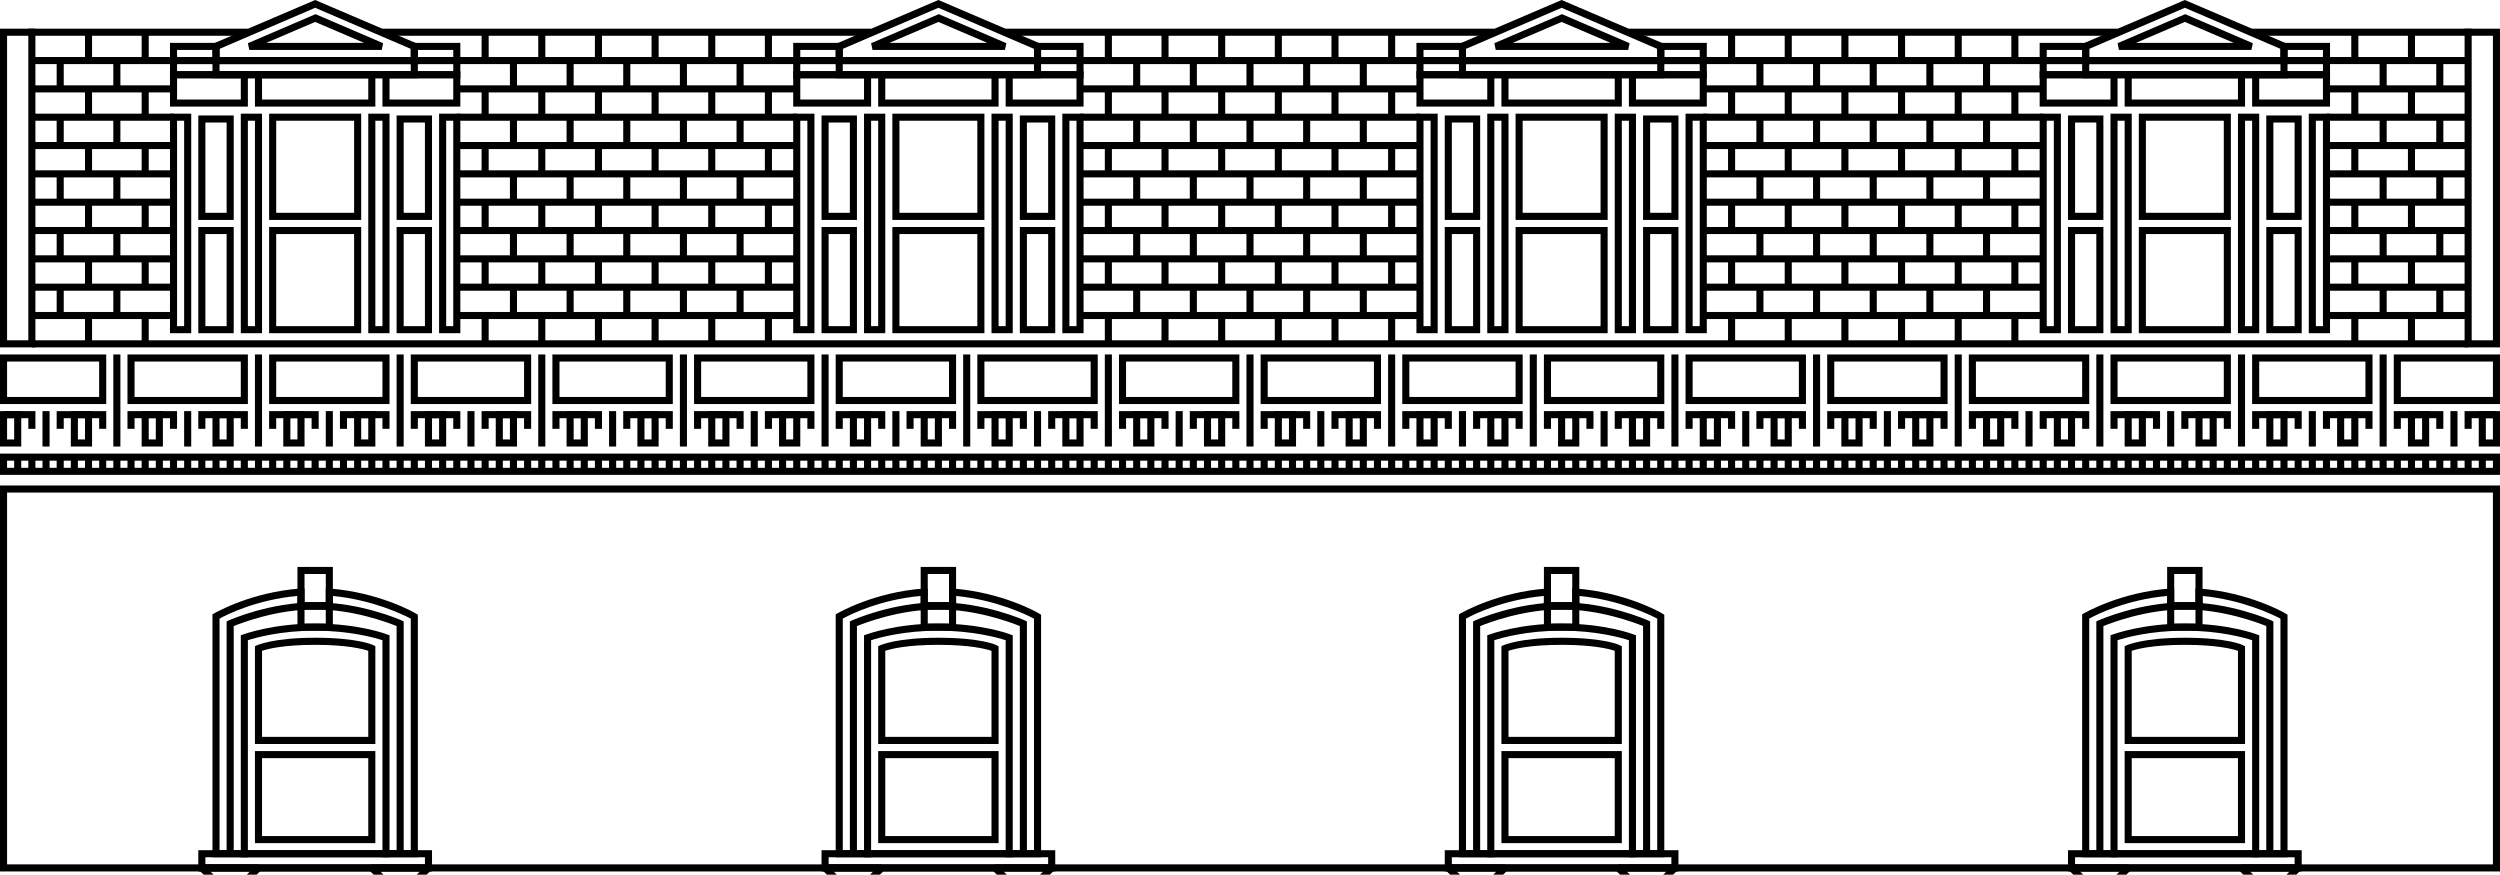 <svg id="bligh-st" xmlns="http://www.w3.org/2000/svg" viewBox="0 0 706 247">
  <g id="white_outline">
    <g id="third-floor">
      <path d="M30 114.1H0v-14h30v14Zm-28-2h26v-10H2v10ZM10 121.1H8v-3H1v-2h9v5z"/>
      <path d="M6 126.1H0v-10h6v10Zm-4-2h2v-6H2v6ZM30 121.1h-2v-3H18v3h-2v-5h14v5z"/>
      <path d="M26 126.1h-6v-10h6v10Zm-4-2h2v-6h-2v6ZM70 114.1H36v-14h34v14Zm-32-2h30v-10H38v10ZM50 121.1h-2v-3H38v3h-2v-5h14v5z"/>
      <path d="M46 126.1h-6v-10h6v10Zm-4-2h2v-6h-2v6ZM70 121.1h-2v-3H58v3h-2v-5h14v5z"/>
      <path d="M66 126.1h-6v-10h6v10Zm-4-2h2v-6h-2v6ZM110 114.1H76v-14h34v14Zm-32-2h30v-10H78v10ZM90 121.1h-2v-3H78v3h-2v-5h14v5z"/>
      <path d="M86 126.1h-6v-10h6v10Zm-4-2h2v-6h-2v6ZM110 121.1h-2v-3H98v3h-2v-5h14v5z"/>
      <path d="M106 126.1h-6v-10h6v10Zm-4-2h2v-6h-2v6ZM150 114.1h-34v-14h34v14Zm-32-2h30v-10h-30v10ZM130 121.1h-2v-3h-10v3h-2v-5h14v5z"/>
      <path d="M126 126.1h-6v-10h6v10Zm-4-2h2v-6h-2v6ZM150 121.1h-2v-3h-10v3h-2v-5h14v5z"/>
      <path d="M146 126.1h-6v-10h6v10Zm-4-2h2v-6h-2v6ZM190 114.1h-34v-14h34v14Zm-32-2h30v-10h-30v10ZM170 121.1h-2v-3h-10v3h-2v-5h14v5z"/>
      <path d="M166 126.1h-6v-10h6v10Zm-4-2h2v-6h-2v6ZM190 121.1h-2v-3h-10v3h-2v-5h14v5z"/>
      <path d="M186 126.1h-6v-10h6v10Zm-4-2h2v-6h-2v6ZM230 114.1h-34v-14h34v14Zm-32-2h30v-10h-30v10ZM210 121.1h-2v-3h-10v3h-2v-5h14v5z"/>
      <path d="M206 126.1h-6v-10h6v10Zm-4-2h2v-6h-2v6ZM230 121.1h-2v-3h-10v3h-2v-5h14v5z"/>
      <path d="M226 126.1h-6v-10h6v10Zm-4-2h2v-6h-2v6ZM270 114.1h-34v-14h34v14Zm-32-2h30v-10h-30v10ZM250 121.1h-2v-3h-10v3h-2v-5h14v5z"/>
      <path d="M246 126.1h-6v-10h6v10Zm-4-2h2v-6h-2v6ZM270 121.1h-2v-3h-10v3h-2v-5h14v5z"/>
      <path d="M266 126.1h-6v-10h6v10Zm-4-2h2v-6h-2v6ZM310 114.1h-34v-14h34v14Zm-32-2h30v-10h-30v10ZM290 121.1h-2v-3h-10v3h-2v-5h14v5z"/>
      <path d="M286 126.1h-6v-10h6v10Zm-4-2h2v-6h-2v6ZM310 121.1h-2v-3h-10v3h-2v-5h14v5z"/>
      <path d="M306 126.1h-6v-10h6v10Zm-4-2h2v-6h-2v6ZM350 114.1h-34v-14h34v14Zm-32-2h30v-10h-30v10ZM330 121.1h-2v-3h-10v3h-2v-5h14v5z"/>
      <path d="M326 126.1h-6v-10h6v10Zm-4-2h2v-6h-2v6ZM350 121.1h-2v-3h-10v3h-2v-5h14v5z"/>
      <path d="M346 126.1h-6v-10h6v10Zm-4-2h2v-6h-2v6ZM390 114.1h-34v-14h34v14Zm-32-2h30v-10h-30v10ZM370 121.1h-2v-3h-10v3h-2v-5h14v5z"/>
      <path d="M366 126.1h-6v-10h6v10Zm-4-2h2v-6h-2v6ZM390 121.1h-2v-3h-10v3h-2v-5h14v5z"/>
      <path d="M386 126.1h-6v-10h6v10Zm-4-2h2v-6h-2v6ZM430 114.1h-34v-14h34v14Zm-32-2h30v-10h-30v10ZM410 121.1h-2v-3h-10v3h-2v-5h14v5z"/>
      <path d="M406 126.1h-6v-10h6v10Zm-4-2h2v-6h-2v6ZM430 121.1h-2v-3h-10v3h-2v-5h14v5z"/>
      <path d="M426 126.1h-6v-10h6v10Zm-4-2h2v-6h-2v6ZM470 114.1h-34v-14h34v14Zm-32-2h30v-10h-30v10ZM450 121.1h-2v-3h-10v3h-2v-5h14v5z"/>
      <path d="M446 126.1h-6v-10h6v10Zm-4-2h2v-6h-2v6ZM470 121.1h-2v-3h-10v3h-2v-5h14v5z"/>
      <path d="M466 126.1h-6v-10h6v10Zm-4-2h2v-6h-2v6ZM510 114.1h-34v-14h34v14Zm-32-2h30v-10h-30v10ZM490 121.1h-2v-3h-10v3h-2v-5h14v5z"/>
      <path d="M486 126.1h-6v-10h6v10Zm-4-2h2v-6h-2v6ZM510 121.1h-2v-3h-10v3h-2v-5h14v5z"/>
      <path d="M506 126.1h-6v-10h6v10Zm-4-2h2v-6h-2v6ZM550 114.1h-34v-14h34v14Zm-32-2h30v-10h-30v10ZM530 121.1h-2v-3h-10v3h-2v-5h14v5z"/>
      <path d="M526 126.1h-6v-10h6v10Zm-4-2h2v-6h-2v6ZM550 121.1h-2v-3h-10v3h-2v-5h14v5z"/>
      <path d="M546 126.1h-6v-10h6v10Zm-4-2h2v-6h-2v6ZM590 114.1h-34v-14h34v14Zm-32-2h30v-10h-30v10ZM570 121.1h-2v-3h-10v3h-2v-5h14v5z"/>
      <path d="M566 126.1h-6v-10h6v10Zm-4-2h2v-6h-2v6ZM590 121.1h-2v-3h-10v3h-2v-5h14v5z"/>
      <path d="M586 126.1h-6v-10h6v10Zm-4-2h2v-6h-2v6ZM630 114.1h-34v-14h34v14Zm-32-2h30v-10h-30v10ZM610 121.1h-2v-3h-10v3h-2v-5h14v5z"/>
      <path d="M606 126.1h-6v-10h6v10Zm-4-2h2v-6h-2v6ZM630 121.1h-2v-3h-10v3h-2v-5h14v5z"/>
      <path d="M626 126.1h-6v-10h6v10Zm-4-2h2v-6h-2v6ZM670 114.1h-34v-14h34v14Zm-32-2h30v-10h-30v10ZM650 121.1h-2v-3h-10v3h-2v-5h14v5z"/>
      <path d="M646 126.1h-6v-10h6v10Zm-4-2h2v-6h-2v6ZM670 121.1h-2v-3h-10v3h-2v-5h14v5z"/>
      <path d="M666 126.1h-6v-10h6v10Zm-4-2h2v-6h-2v6ZM706 114.1h-30v-14h30v14Zm-28-2h26v-10h-26v10ZM690 121.1h-2v-3h-10v3h-2v-5h14v5z"/>
      <path d="M686 126.1h-6v-10h6v10Zm-4-2h2v-6h-2v6ZM698 121.1h-2v-5h9v2h-7v3z"/>
      <path d="M706 126.1h-6v-10h6v10Zm-4-2h2v-6h-2v6ZM54 94.1h-6v-62h6v62Zm-4-2h2v-58h-2v58ZM66 94.1H56v-30h10v30Zm-8-2h6v-26h-6v26ZM66 62.1H56V32.6h10v29.5Zm-8-2h6V34.6h-6v25.5ZM74 94.1h-6v-62h6v62Zm-4-2h2v-58h-2v58ZM102 94.1H76v-30h26v30Zm-24-2h22v-26H78v26ZM102 62.1H76v-30h26v30Zm-24-2h22v-26H78v26ZM110 94.1h-6v-62h6v62Zm-4-2h2v-58h-2v58ZM122 94.1h-10v-30h10v30Zm-8-2h6v-26h-6v26ZM122 62.1h-10V32.6h10v29.5Zm-8-2h6V34.6h-6v25.5ZM130 94.1h-6v-62h6v62Zm-4-2h2v-58h-2v58ZM130 30.1h-22v-10h22v10Zm-20-2h18v-6h-18v6ZM70 30.1H48v-10h22v10Zm-20-2h18v-6H50v6Z"/>
      <path d="M118 22.1H60v-6h58v6Zm-56-2h54v-2H62v2Z"/>
      <path d="M130 22.1H48v-6h82v6Zm-80-2h78v-2H50v2Z"/>
      <path d="M118 18.1H60v-5.7L89 0l29 12.4v5.7Zm-56-2h54v-2.3L89 2.2 62 13.8v2.3Z"/>
      <path d="M107.7 14.1H70.4l-.4-1.9L89.1 4l19.1 8.2-.4 1.9Zm-32.5-2h27.6L89 6.2l-13.8 5.9ZM62 18.1H48v-6h14v6Zm-12-2h10v-2H50v2ZM130 18.1h-14v-6h14v6Zm-12-2h10v-2h-10v2ZM106 30.1H72v-10h34v10Zm-32-2h30v-6H74v6ZM230 94.1h-6v-62h6v62Zm-4-2h2v-58h-2v58ZM242 94.1h-10v-30h10v30Zm-8-2h6v-26h-6v26ZM242 62.1h-10V32.6h10v29.5Zm-8-2h6V34.6h-6v25.5ZM250 94.1h-6v-62h6v62Zm-4-2h2v-58h-2v58ZM278 94.1h-26v-30h26v30Zm-24-2h22v-26h-22v26ZM278 62.1h-26v-30h26v30Zm-24-2h22v-26h-22v26ZM286 94.1h-6v-62h6v62Zm-4-2h2v-58h-2v58ZM298 94.1h-10v-30h10v30Zm-8-2h6v-26h-6v26ZM298 62.1h-10V32.6h10v29.5Zm-8-2h6V34.6h-6v25.5ZM306 94.1h-6v-62h6v62Zm-4-2h2v-58h-2v58ZM306 30.1h-22v-10h22v10Zm-20-2h18v-6h-18v6ZM246 30.1h-22v-10h22v10Zm-20-2h18v-6h-18v6Z"/>
      <path d="M294 22.1h-58v-6h58v6Zm-56-2h54v-2h-54v2Z"/>
      <path d="M306 22.1h-82v-6h82v6Zm-80-2h78v-2h-78v2Z"/>
      <path d="M294 18.1h-58v-5.7L265 0l29 12.4v5.7Zm-56-2h54v-2.3L265 2.2l-27 11.6v2.3Z"/>
      <path d="M283.7 14.1h-37.3l-.4-1.9L265.1 4l19.1 8.2-.4 1.9Zm-32.5-2h27.6L265 6.2l-13.8 5.9ZM238 18.1h-14v-6h14v6Zm-12-2h10v-2h-10v2ZM306 18.1h-14v-6h14v6Zm-12-2h10v-2h-10v2ZM282 30.1h-34v-10h34v10Zm-32-2h30v-6h-30v6ZM406 94.1h-6v-62h6v62Zm-4-2h2v-58h-2v58ZM418 94.1h-10v-30h10v30Zm-8-2h6v-26h-6v26ZM418 62.1h-10V32.6h10v29.5Zm-8-2h6V34.6h-6v25.5ZM426 94.1h-6v-62h6v62Zm-4-2h2v-58h-2v58ZM454 94.1h-26v-30h26v30Zm-24-2h22v-26h-22v26ZM454 62.1h-26v-30h26v30Zm-24-2h22v-26h-22v26ZM462 94.1h-6v-62h6v62Zm-4-2h2v-58h-2v58ZM474 94.1h-10v-30h10v30Zm-8-2h6v-26h-6v26ZM474 62.1h-10V32.6h10v29.5Zm-8-2h6V34.6h-6v25.5ZM482 94.1h-6v-62h6v62Zm-4-2h2v-58h-2v58ZM482 30.1h-22v-10h22v10Zm-20-2h18v-6h-18v6ZM422 30.1h-22v-10h22v10Zm-20-2h18v-6h-18v6Z"/>
      <path d="M470 22.1h-58v-6h58v6Zm-56-2h54v-2h-54v2Z"/>
      <path d="M482 22.1h-82v-6h82v6Zm-80-2h78v-2h-78v2Z"/>
      <path d="M470 18.1h-58v-5.7L441 0l29 12.4v5.7Zm-56-2h54v-2.3L441 2.2l-27 11.6v2.3Z"/>
      <path d="M459.7 14.1h-37.3l-.4-1.9L441.1 4l19.1 8.2-.4 1.9Zm-32.5-2h27.6L441 6.2l-13.8 5.9ZM414 18.1h-14v-6h14v6Zm-12-2h10v-2h-10v2ZM482 18.1h-14v-6h14v6Zm-12-2h10v-2h-10v2ZM458 30.1h-34v-10h34v10Zm-32-2h30v-6h-30v6ZM582 94.1h-6v-62h6v62Zm-4-2h2v-58h-2v58ZM594 94.1h-10v-30h10v30Zm-8-2h6v-26h-6v26ZM594 62.1h-10V32.6h10v29.5Zm-8-2h6V34.6h-6v25.5ZM602 94.1h-6v-62h6v62Zm-4-2h2v-58h-2v58ZM630 94.1h-26v-30h26v30Zm-24-2h22v-26h-22v26ZM630 62.1h-26v-30h26v30Zm-24-2h22v-26h-22v26ZM638 94.1h-6v-62h6v62Zm-4-2h2v-58h-2v58ZM650 94.1h-10v-30h10v30Zm-8-2h6v-26h-6v26ZM650 62.1h-10V32.6h10v29.5Zm-8-2h6V34.6h-6v25.5ZM658 94.1h-6v-62h6v62Zm-4-2h2v-58h-2v58ZM658 30.1h-22v-10h22v10Zm-20-2h18v-6h-18v6ZM598 30.1h-22v-10h22v10Zm-20-2h18v-6h-18v6Z"/>
      <path d="M646 22.1h-58v-6h58v6Zm-56-2h54v-2h-54v2Z"/>
      <path d="M658 22.1h-82v-6h82v6Zm-80-2h78v-2h-78v2Z"/>
      <path d="M646 18.1h-58v-5.7L617 0l29 12.4v5.7Zm-56-2h54v-2.3L617 2.2l-27 11.6v2.3Z"/>
      <path d="M635.7 14.1h-37.3l-.4-1.9L617.1 4l19.1 8.2-.4 1.9Zm-32.5-2h27.6L617 6.2l-13.8 5.9ZM590 18.1h-14v-6h14v6Zm-12-2h10v-2h-10v2ZM658 18.1h-14v-6h14v6Zm-12-2h10v-2h-10v2ZM634 30.1h-34v-10h34v10Zm-32-2h30v-6h-30v6ZM706 134.1H0v-6h706v6Zm-704-2h702v-2H2v2Z"/>
      <path d="M700 129.1h2v4h-2zM696 129.1h2v4h-2zM692 129.1h2v4h-2zM688 129.1h2v4h-2zM684 129.1h2v4h-2zM680 129.1h2v4h-2zM676 129.1h2v4h-2zM672 129.1h2v4h-2zM668 129.1h2v4h-2zM664 129.1h2v4h-2zM660 129.1h2v4h-2zM656 129.1h2v4h-2zM652 129.1h2v4h-2zM648 129.1h2v4h-2zM644 129.1h2v4h-2zM640 129.1h2v4h-2zM636 129.1h2v4h-2zM632 129.1h2v4h-2zM628 129.1h2v4h-2zM624 129.1h2v4h-2zM620 129.1h2v4h-2zM616 129.1h2v4h-2zM612 129.1h2v4h-2zM608 129.1h2v4h-2zM604 129.1h2v4h-2zM600 129.1h2v4h-2zM596 129.1h2v4h-2zM592 129.1h2v4h-2zM588 129.1h2v4h-2zM584 129.1h2v4h-2zM580 129.1h2v4h-2zM576 129.1h2v4h-2zM572 129.1h2v4h-2zM568 129.1h2v4h-2zM564 129.1h2v4h-2zM560 129.1h2v4h-2zM556 129.1h2v4h-2zM552 129.1h2v4h-2zM548 129.1h2v4h-2zM544 129.1h2v4h-2zM540 129.1h2v4h-2zM536 129.1h2v4h-2zM532 129.1h2v4h-2zM528 129.1h2v4h-2zM524 129.1h2v4h-2zM520 129.1h2v4h-2zM516 129.1h2v4h-2zM512 129.1h2v4h-2zM508 129.1h2v4h-2zM504 129.1h2v4h-2zM500 129.1h2v4h-2zM496 129.1h2v4h-2zM492 129.1h2v4h-2zM488 129.1h2v4h-2zM484 129.1h2v4h-2zM480 129.1h2v4h-2zM476 129.1h2v4h-2zM472 129.1h2v4h-2zM468 129.1h2v4h-2zM464 129.1h2v4h-2zM460 129.1h2v4h-2zM456 129.1h2v4h-2zM452 129.1h2v4h-2zM448 129.1h2v4h-2zM444 129.1h2v4h-2zM440 129.1h2v4h-2zM436 129.1h2v4h-2zM432 129.1h2v4h-2zM428 129.1h2v4h-2zM424 129.1h2v4h-2zM420 129.1h2v4h-2zM416 129.1h2v4h-2zM412 129.1h2v4h-2zM408 129.1h2v4h-2zM404 129.1h2v4h-2zM400 129.1h2v4h-2zM396 129.1h2v4h-2zM392 129.1h2v4h-2zM388 129.1h2v4h-2zM384 129.1h2v4h-2zM380 129.1h2v4h-2zM376 129.1h2v4h-2zM372 129.1h2v4h-2zM368 129.1h2v4h-2zM364 129.1h2v4h-2zM360 129.1h2v4h-2zM356 129.1h2v4h-2zM352 129.1h2v4h-2zM348 129.1h2v4h-2zM344 129.1h2v4h-2zM340 129.1h2v4h-2zM336 129.1h2v4h-2zM332 129.1h2v4h-2zM328 129.1h2v4h-2zM324 129.1h2v4h-2zM320 129.1h2v4h-2zM316 129.1h2v4h-2zM312 129.1h2v4h-2zM308 129.1h2v4h-2zM304 129.1h2v4h-2zM300 129.1h2v4h-2zM296 129.1h2v4h-2zM292 129.1h2v4h-2zM288 129.1h2v4h-2zM284 129.1h2v4h-2zM280 129.1h2v4h-2zM276 129.1h2v4h-2zM272 129.1h2v4h-2zM268 129.1h2v4h-2zM264 129.1h2v4h-2zM260 129.1h2v4h-2zM256 129.1h2v4h-2zM252 129.1h2v4h-2zM248 129.1h2v4h-2zM244 129.1h2v4h-2zM240 129.1h2v4h-2zM236 129.1h2v4h-2zM232 129.1h2v4h-2zM228 129.1h2v4h-2zM224 129.1h2v4h-2zM220 129.1h2v4h-2zM216 129.1h2v4h-2zM212 129.1h2v4h-2zM208 129.1h2v4h-2zM204 129.1h2v4h-2zM200 129.1h2v4h-2zM196 129.1h2v4h-2zM192 129.1h2v4h-2zM188 129.1h2v4h-2zM184 129.1h2v4h-2zM180 129.1h2v4h-2zM176 129.1h2v4h-2zM172 129.1h2v4h-2zM168 129.1h2v4h-2zM164 129.1h2v4h-2zM160 129.1h2v4h-2zM156 129.1h2v4h-2zM152 129.1h2v4h-2zM148 129.1h2v4h-2zM144 129.1h2v4h-2zM140 129.1h2v4h-2zM136 129.1h2v4h-2zM132 129.1h2v4h-2zM128 129.1h2v4h-2zM124 129.1h2v4h-2zM120 129.1h2v4h-2zM116 129.1h2v4h-2zM112 129.1h2v4h-2zM108 129.1h2v4h-2zM104 129.1h2v4h-2zM100 129.1h2v4h-2zM96 129.1h2v4h-2zM92 129.1h2v4h-2zM88 129.1h2v4h-2zM84 129.1h2v4h-2zM80 129.1h2v4h-2zM76 129.1h2v4h-2zM72 129.1h2v4h-2zM68 129.1h2v4h-2zM64 129.1h2v4h-2zM60 129.1h2v4h-2zM56 129.1h2v4h-2zM52 129.1h2v4h-2zM48 129.1h2v4h-2zM44 129.1h2v4h-2zM40 129.1h2v4h-2zM36 129.1h2v4h-2zM32 129.1h2v4h-2zM28 129.1h2v4h-2zM24 129.1h2v4h-2zM20 129.1h2v4h-2zM16 129.1h2v4h-2zM12 129.1h2v4h-2zM8 129.1h2v4H8zM4 129.1h2v4H4zM12 116.1h2v10h-2zM32 100.1h2v26h-2zM52 116.1h2v10h-2zM72 100.1h2v26h-2zM92 116.1h2v10h-2zM112 100.1h2v26h-2zM132 116.1h2v10h-2zM152 100.1h2v26h-2zM172 116.1h2v10h-2zM192 100.1h2v26h-2zM212 116.1h2v10h-2zM232 100.1h2v26h-2zM252 116.1h2v10h-2zM272 100.1h2v26h-2zM292 116.1h2v10h-2zM312 100.1h2v26h-2zM332 116.1h2v10h-2zM352 100.1h2v26h-2zM372 116.1h2v10h-2zM392 100.1h2v26h-2zM412 116.1h2v10h-2zM432 100.1h2v26h-2zM452 116.1h2v10h-2zM472 100.1h2v26h-2zM492 116.1h2v10h-2zM512 100.1h2v26h-2zM532 116.1h2v10h-2zM552 100.1h2v26h-2zM572 116.1h2v10h-2zM592 100.1h2v26h-2zM612 116.1h2v10h-2zM632 100.1h2v26h-2zM652 116.1h2v10h-2zM672 100.1h2v26h-2zM692 116.1h2v10h-2zM9 96.1h688v2H9zM9 88.1h40v2H9zM9 80.1h40v2H9zM9 72.1h40v2H9zM9 64.1h40v2H9zM9 56.1h40v2H9zM9 48.1h40v2H9zM9 40.1h40v2H9zM9 32.1h40v2H9zM9 24.1h40v2H9zM9 16.1h40v2H9zM129 88.1h96v2h-96zM129 80.1h96v2h-96zM129 72.1h96v2h-96zM129 64.1h96v2h-96zM129 56.1h96v2h-96zM129 48.1h96v2h-96zM129 40.1h96v2h-96zM129 32.1h96v2h-96zM129 24.1h96v2h-96zM129 16.1h96v2h-96zM305 88.1h96v2h-96zM305 80.1h96v2h-96zM305 72.1h96v2h-96zM305 64.1h96v2h-96zM305 56.1h96v2h-96zM305 48.1h96v2h-96zM305 40.1h96v2h-96zM305 32.1h96v2h-96zM305 24.1h96v2h-96zM305 16.1h96v2h-96zM481 88.1h96v2h-96zM481 80.1h96v2h-96zM481 72.1h96v2h-96zM481 64.1h96v2h-96zM481 56.1h96v2h-96zM481 48.1h96v2h-96zM481 40.1h96v2h-96zM481 32.1h96v2h-96zM481 24.1h96v2h-96zM481 16.1h96v2h-96zM657 88.1h40v2h-40zM657 80.1h40v2h-40zM657 72.1h40v2h-40zM657 64.1h40v2h-40zM657 56.1h40v2h-40zM657 48.1h40v2h-40zM657 40.1h40v2h-40zM657 32.1h40v2h-40zM657 24.1h40v2h-40zM657 16.1h40v2h-40zM8 8.1h62v2H8zM636 8.1h62v2h-62zM460 8.1h138v2H460zM284 8.1h138v2H284zM108 8.1h138v2H108z"/>
      <path d="M10 98.1H0v-90h10v90Zm-8-2h6v-86H2v86ZM706 98.1h-10v-90h10v90Zm-8-2h6v-86h-6v86ZM136 89.1h2v8h-2zM152 89.1h2v8h-2zM144 81.1h2v8h-2zM136 73.1h2v8h-2zM152 73.1h2v8h-2zM144 65.1h2v8h-2zM136 57.1h2v8h-2zM152 57.1h2v8h-2zM144 49.1h2v8h-2zM136 41.1h2v8h-2zM152 41.1h2v8h-2zM144 33.1h2v8h-2zM136 25.1h2v8h-2zM152 25.1h2v8h-2zM144 17.1h2v8h-2zM160 81.1h2v8h-2zM160 65.1h2v8h-2zM160 49.1h2v8h-2zM160 33.1h2v8h-2zM160 17.1h2v8h-2zM176 81.1h2v8h-2zM176 65.1h2v8h-2zM176 49.1h2v8h-2zM176 33.1h2v8h-2zM176 17.1h2v8h-2zM192 81.1h2v8h-2zM192 65.1h2v8h-2zM192 49.1h2v8h-2zM192 33.1h2v8h-2zM192 17.1h2v8h-2zM208 81.1h2v8h-2zM208 65.1h2v8h-2zM208 49.1h2v8h-2zM208 33.1h2v8h-2zM208 17.1h2v8h-2zM136 9.1h2v8h-2zM152 9.1h2v8h-2zM168 89.1h2v8h-2zM168 73.1h2v8h-2zM168 57.1h2v8h-2zM168 41.1h2v8h-2zM168 25.1h2v8h-2zM168 9.1h2v8h-2zM184 89.1h2v8h-2zM184 73.1h2v8h-2zM184 57.1h2v8h-2zM184 41.1h2v8h-2zM184 25.1h2v8h-2zM184 9.1h2v8h-2zM200 89.1h2v8h-2zM200 73.1h2v8h-2zM200 57.1h2v8h-2zM200 41.1h2v8h-2zM200 25.1h2v8h-2zM200 9.1h2v8h-2zM216 89.1h2v8h-2zM216 73.1h2v8h-2zM216 57.1h2v8h-2zM216 41.1h2v8h-2zM216 25.1h2v8h-2zM216 9.1h2v8h-2zM312 89.1h2v8h-2zM328 89.1h2v8h-2zM320 81.1h2v8h-2zM312 73.1h2v8h-2zM328 73.1h2v8h-2zM320 65.1h2v8h-2zM312 57.1h2v8h-2zM328 57.1h2v8h-2zM320 49.1h2v8h-2zM312 41.1h2v8h-2zM328 41.1h2v8h-2zM320 33.1h2v8h-2zM312 25.1h2v8h-2zM328 25.1h2v8h-2zM320 17.1h2v8h-2zM336 81.1h2v8h-2zM336 65.1h2v8h-2zM336 49.1h2v8h-2zM336 33.1h2v8h-2zM336 17.1h2v8h-2zM352 81.1h2v8h-2zM352 65.1h2v8h-2zM352 49.1h2v8h-2zM352 33.1h2v8h-2zM352 17.1h2v8h-2zM368 81.1h2v8h-2zM368 65.1h2v8h-2zM368 49.1h2v8h-2zM368 33.1h2v8h-2zM368 17.1h2v8h-2zM384 81.1h2v8h-2zM384 65.1h2v8h-2zM384 49.1h2v8h-2zM384 33.1h2v8h-2zM384 17.1h2v8h-2zM312 9.1h2v8h-2zM328 9.1h2v8h-2zM344 89.1h2v8h-2zM344 73.1h2v8h-2zM344 57.1h2v8h-2zM344 41.1h2v8h-2zM344 25.1h2v8h-2zM344 9.1h2v8h-2zM360 89.1h2v8h-2zM360 73.1h2v8h-2zM360 57.1h2v8h-2zM360 41.1h2v8h-2zM360 25.1h2v8h-2zM360 9.1h2v8h-2zM376 89.1h2v8h-2zM376 73.1h2v8h-2zM376 57.1h2v8h-2zM376 41.1h2v8h-2zM376 25.1h2v8h-2zM376 9.1h2v8h-2zM392 89.1h2v8h-2zM392 73.1h2v8h-2zM392 57.1h2v8h-2zM392 41.1h2v8h-2zM392 25.1h2v8h-2zM392 9.1h2v8h-2zM488 89.1h2v8h-2zM504 89.1h2v8h-2zM496 81.1h2v8h-2zM488 73.1h2v8h-2zM504 73.1h2v8h-2zM496 65.1h2v8h-2zM488 57.1h2v8h-2zM504 57.1h2v8h-2zM496 49.1h2v8h-2zM488 41.1h2v8h-2zM504 41.1h2v8h-2zM496 33.1h2v8h-2zM488 25.1h2v8h-2zM504 25.1h2v8h-2zM496 17.1h2v8h-2zM512 81.1h2v8h-2zM512 65.1h2v8h-2zM512 49.1h2v8h-2zM512 33.1h2v8h-2zM512 17.1h2v8h-2zM528 81.1h2v8h-2zM528 65.1h2v8h-2zM528 49.1h2v8h-2zM528 33.1h2v8h-2zM528 17.1h2v8h-2zM544 81.1h2v8h-2zM544 65.1h2v8h-2zM544 49.1h2v8h-2zM544 33.1h2v8h-2zM544 17.1h2v8h-2zM560 81.1h2v8h-2zM560 65.1h2v8h-2zM560 49.1h2v8h-2zM560 33.1h2v8h-2zM560 17.1h2v8h-2zM488 9.1h2v8h-2zM504 9.1h2v8h-2zM520 89.1h2v8h-2zM520 73.1h2v8h-2zM520 57.1h2v8h-2zM520 41.1h2v8h-2zM520 25.1h2v8h-2zM520 9.1h2v8h-2zM536 89.1h2v8h-2zM536 73.1h2v8h-2zM536 57.1h2v8h-2zM536 41.1h2v8h-2zM536 25.1h2v8h-2zM536 9.1h2v8h-2zM552 89.1h2v8h-2zM552 73.1h2v8h-2zM552 57.1h2v8h-2zM552 41.1h2v8h-2zM552 25.1h2v8h-2zM552 9.1h2v8h-2zM568 89.1h2v8h-2zM568 73.1h2v8h-2zM568 57.1h2v8h-2zM568 41.1h2v8h-2zM568 25.1h2v8h-2zM568 9.1h2v8h-2zM664 89.1h2v8h-2zM680 89.1h2v8h-2zM672 81.1h2v8h-2zM664 73.1h2v8h-2zM680 73.1h2v8h-2zM672 65.1h2v8h-2zM664 57.1h2v8h-2zM680 57.1h2v8h-2zM672 49.1h2v8h-2zM664 41.1h2v8h-2zM680 41.1h2v8h-2zM672 33.1h2v8h-2zM664 25.1h2v8h-2zM680 25.1h2v8h-2zM672 17.1h2v8h-2zM688 81.1h2v8h-2zM688 65.1h2v8h-2zM688 49.1h2v8h-2zM688 33.1h2v8h-2zM688 17.1h2v8h-2zM664 9.1h2v8h-2zM680 9.1h2v8h-2zM40 89.1h2v8h-2zM24 89.1h2v8h-2zM32 81.1h2v8h-2zM40 73.1h2v8h-2zM24 73.1h2v8h-2zM32 65.1h2v8h-2zM40 57.1h2v8h-2zM24 57.1h2v8h-2zM32 49.1h2v8h-2zM40 41.1h2v8h-2zM24 41.1h2v8h-2zM32 33.1h2v8h-2zM40 25.1h2v8h-2zM24 25.1h2v8h-2zM32 17.1h2v8h-2zM16 81.1h2v8h-2zM16 65.1h2v8h-2zM16 49.1h2v8h-2zM16 33.1h2v8h-2zM16 17.1h2v8h-2zM40 9.1h2v8h-2zM24 9.1h2v8h-2z"/>
    </g>
    <g id="second-floor">
      <path d="M706 246.1H0v-109h706v109Zm-704-2h702v-105H2v105Z"/>
      <path d="M634 238.1h-34v-26h34v26Zm-32-2h30v-22h-30v22ZM634 210.1h-34v-27.6l.6-.3c.2 0 4.4-2.1 16.4-2.1s16.3 2 16.4 2.1l.6.3v27.6Zm-32-2h30v-24.3c-1.4-.5-5.9-1.7-15-1.7s-13.6 1.2-15 1.7v24.3ZM622 178.1h-10v-8h10v8Zm-8-2h6v-4h-6v4Z"/>
      <path d="M638 242.1h-2v-61.3c-2.1-.7-9.2-2.7-19-2.7s-16.9 2-19 2.7v61.3h-2v-62.7l.6-.2c.3-.1 8.3-3.1 20.4-3.1s20 2.9 20.4 3.1l.6.2v62.7Z"/>
      <path d="M642 241.1h-2v-64.3c-2.5-1-12.2-4.7-23-4.7s-20.5 3.7-23 4.7v64.3h-2v-65.6l.6-.3c.5-.2 11.5-5.1 24.4-5.1s23.9 4.9 24.4 5.1l.6.3v65.6Z"/>
      <path d="M646 242.1h-58v-68.6l.5-.3c.4-.2 10.4-6 24.4-7h1.1v3.9h6v-3.9h1.1c14 1.1 24 6.8 24.4 7.1l.5.3v68.6Zm-56-2h54v-65.4c-2.1-1.1-10.7-5.3-22-6.4v3.8h-10v-3.8c-11.3 1-19.9 5.2-22 6.4v65.4Z"/>
      <path d="M622 172.1h-10v-12h10v12Zm-8-2h6v-8h-6v8ZM458 238.1h-34v-26h34v26Zm-32-2h30v-22h-30v22ZM458 210.1h-34v-27.6l.6-.3c.2 0 4.4-2.1 16.4-2.1s16.3 2 16.4 2.1l.6.3v27.6Zm-32-2h30v-24.3c-1.4-.5-5.9-1.7-15-1.7s-13.6 1.2-15 1.7v24.3ZM446 178.1h-10v-8h10v8Zm-8-2h6v-4h-6v4Z"/>
      <path d="M462 242.1h-2v-61.3c-2.1-.7-9.2-2.7-19-2.7s-16.9 2-19 2.7v61.3h-2v-62.7l.6-.2c.3-.1 8.3-3.1 20.4-3.1s20 2.9 20.4 3.1l.6.2v62.7Z"/>
      <path d="M466 241.1h-2v-64.3c-2.5-1-12.2-4.7-23-4.7s-20.5 3.7-23 4.7v64.3h-2v-65.6l.6-.3c.5-.2 11.5-5.1 24.4-5.1s23.9 4.9 24.4 5.1l.6.3v65.6Z"/>
      <path d="M470 242.1h-58v-68.6l.5-.3c.4-.2 10.4-6 24.4-7h1.1v3.9h6v-3.9h1.1c14 1.1 24 6.8 24.4 7.1l.5.3v68.6Zm-56-2h54v-65.4c-2.1-1.1-10.7-5.3-22-6.4v3.8h-10v-3.8c-11.3 1-19.9 5.2-22 6.4v65.4Z"/>
      <path d="M446 172.1h-10v-12h10v12Zm-8-2h6v-8h-6v8ZM282 238.1h-34v-26h34v26Zm-32-2h30v-22h-30v22ZM282 210.1h-34v-27.6l.6-.3c.2 0 4.4-2.1 16.4-2.1s16.3 2 16.4 2.1l.6.3v27.6Zm-32-2h30v-24.3c-1.4-.5-5.9-1.7-15-1.7s-13.6 1.2-15 1.7v24.3ZM270 178.1h-10v-8h10v8Zm-8-2h6v-4h-6v4Z"/>
      <path d="M286 242.1h-2v-61.3c-2.1-.7-9.3-2.7-19-2.7s-16.9 2-19 2.7v61.3h-2v-62.7l.6-.2c.3-.1 8.3-3.1 20.4-3.1s20 2.9 20.4 3.1l.6.2v62.7Z"/>
      <path d="M290 241.1h-2v-64.3c-2.5-1-12.2-4.7-23-4.7s-20.5 3.7-23 4.7v64.3h-2v-65.6l.6-.3c.5-.2 11.5-5.1 24.4-5.1s23.9 4.9 24.4 5.1l.6.3v65.6Z"/>
      <path d="M294 242.1h-58v-68.6l.5-.3c.4-.2 10.4-6 24.4-7h1.1v3.9h6v-3.9h1.1c14 1.1 24 6.8 24.4 7.1l.5.3v68.6Zm-56-2h54v-65.4c-2.1-1.1-10.7-5.3-22-6.4v3.8h-10v-3.8c-11.3 1-19.9 5.2-22 6.4v65.4Z"/>
      <path d="M270 172.1h-10v-12h10v12Zm-8-2h6v-8h-6v8ZM106 238.1H72v-26h34v26Zm-32-2h30v-22H74v22ZM106 210.1H72v-27.6l.6-.3c.2 0 4.4-2.1 16.4-2.1s16.3 2 16.4 2.1l.6.3v27.6Zm-32-2h30v-24.3c-1.4-.5-5.9-1.7-15-1.7s-13.6 1.2-15 1.7v24.3ZM94 178.1H84v-8h10v8Zm-8-2h6v-4h-6v4Z"/>
      <path d="M110 242.1h-2v-61.3c-2.1-.7-9.3-2.7-19-2.7s-16.9 2-19 2.7v61.3h-2v-62.7l.6-.2c.3-.1 8.3-3.1 20.4-3.1s20 2.9 20.4 3.1l.6.2v62.7Z"/>
      <path d="M114 241.1h-2v-64.3c-2.5-1-12.2-4.7-23-4.7s-20.5 3.7-23 4.7v64.3h-2v-65.6l.6-.3c.5-.2 11.5-5.1 24.4-5.1s23.9 4.9 24.4 5.1l.6.3v65.6Z"/>
      <path d="M118 242.1H60v-68.6l.5-.3c.4-.2 10.4-6 24.4-7H86v3.9h6v-3.9h1.1c14 1.1 24 6.8 24.4 7.1l.5.3v68.6Zm-56-2h54v-65.4c-2.1-1.1-10.7-5.3-22-6.4v3.8H84v-3.8c-11.3 1-19.9 5.2-22 6.4v65.4Z"/>
      <path d="M94 172.1H84v-12h10v12Zm-8-2h6v-8h-6v8ZM650 246.1h-66v-6h66v6Zm-64-2h62v-2h-62v2Z"/>
      <path d="M597 250.1h-8l-.7-.3-4-4 .7-1.7h16l.7 1.7-4 4-.7.3Zm-7.6-2h7.2l2-2h-11.2l2 2ZM645 250.1h-8l-.7-.3-4-4 .7-1.7h16l.7 1.7-4 4-.7.3Zm-7.6-2h7.2l2-2h-11.2l2 2ZM474 246.1h-66v-6h66v6Zm-64-2h62v-2h-62v2Z"/>
      <path d="M421 250.1h-8l-.7-.3-4-4 .7-1.7h16l.7 1.7-4 4-.7.3Zm-7.6-2h7.2l2-2h-11.2l2 2ZM469 250.1h-8l-.7-.3-4-4 .7-1.7h16l.7 1.7-4 4-.7.3Zm-7.6-2h7.2l2-2h-11.2l2 2ZM298 246.1h-66v-6h66v6Zm-64-2h62v-2h-62v2Z"/>
      <path d="M245 250.1h-8l-.7-.3-4-4 .7-1.7h16l.7 1.7-4 4-.7.3Zm-7.6-2h7.2l2-2h-11.2l2 2ZM293 250.1h-8l-.7-.3-4-4 .7-1.7h16l.7 1.7-4 4-.7.3Zm-7.6-2h7.2l2-2h-11.2l2 2ZM122 246.1H56v-6h66v6Zm-64-2h62v-2H58v2Z"/>
      <path d="M69 250.1h-8l-.7-.3-4-4 .7-1.7h16l.7 1.7-4 4-.7.3Zm-7.6-2h7.2l2-2H59.4l2 2ZM117 250.1h-8l-.7-.3-4-4 .7-1.7h16l.7 1.7-4 4-.7.3Zm-7.6-2h7.2l2-2h-11.2l2 2Z"/>
    </g>
  </g>
</svg>
